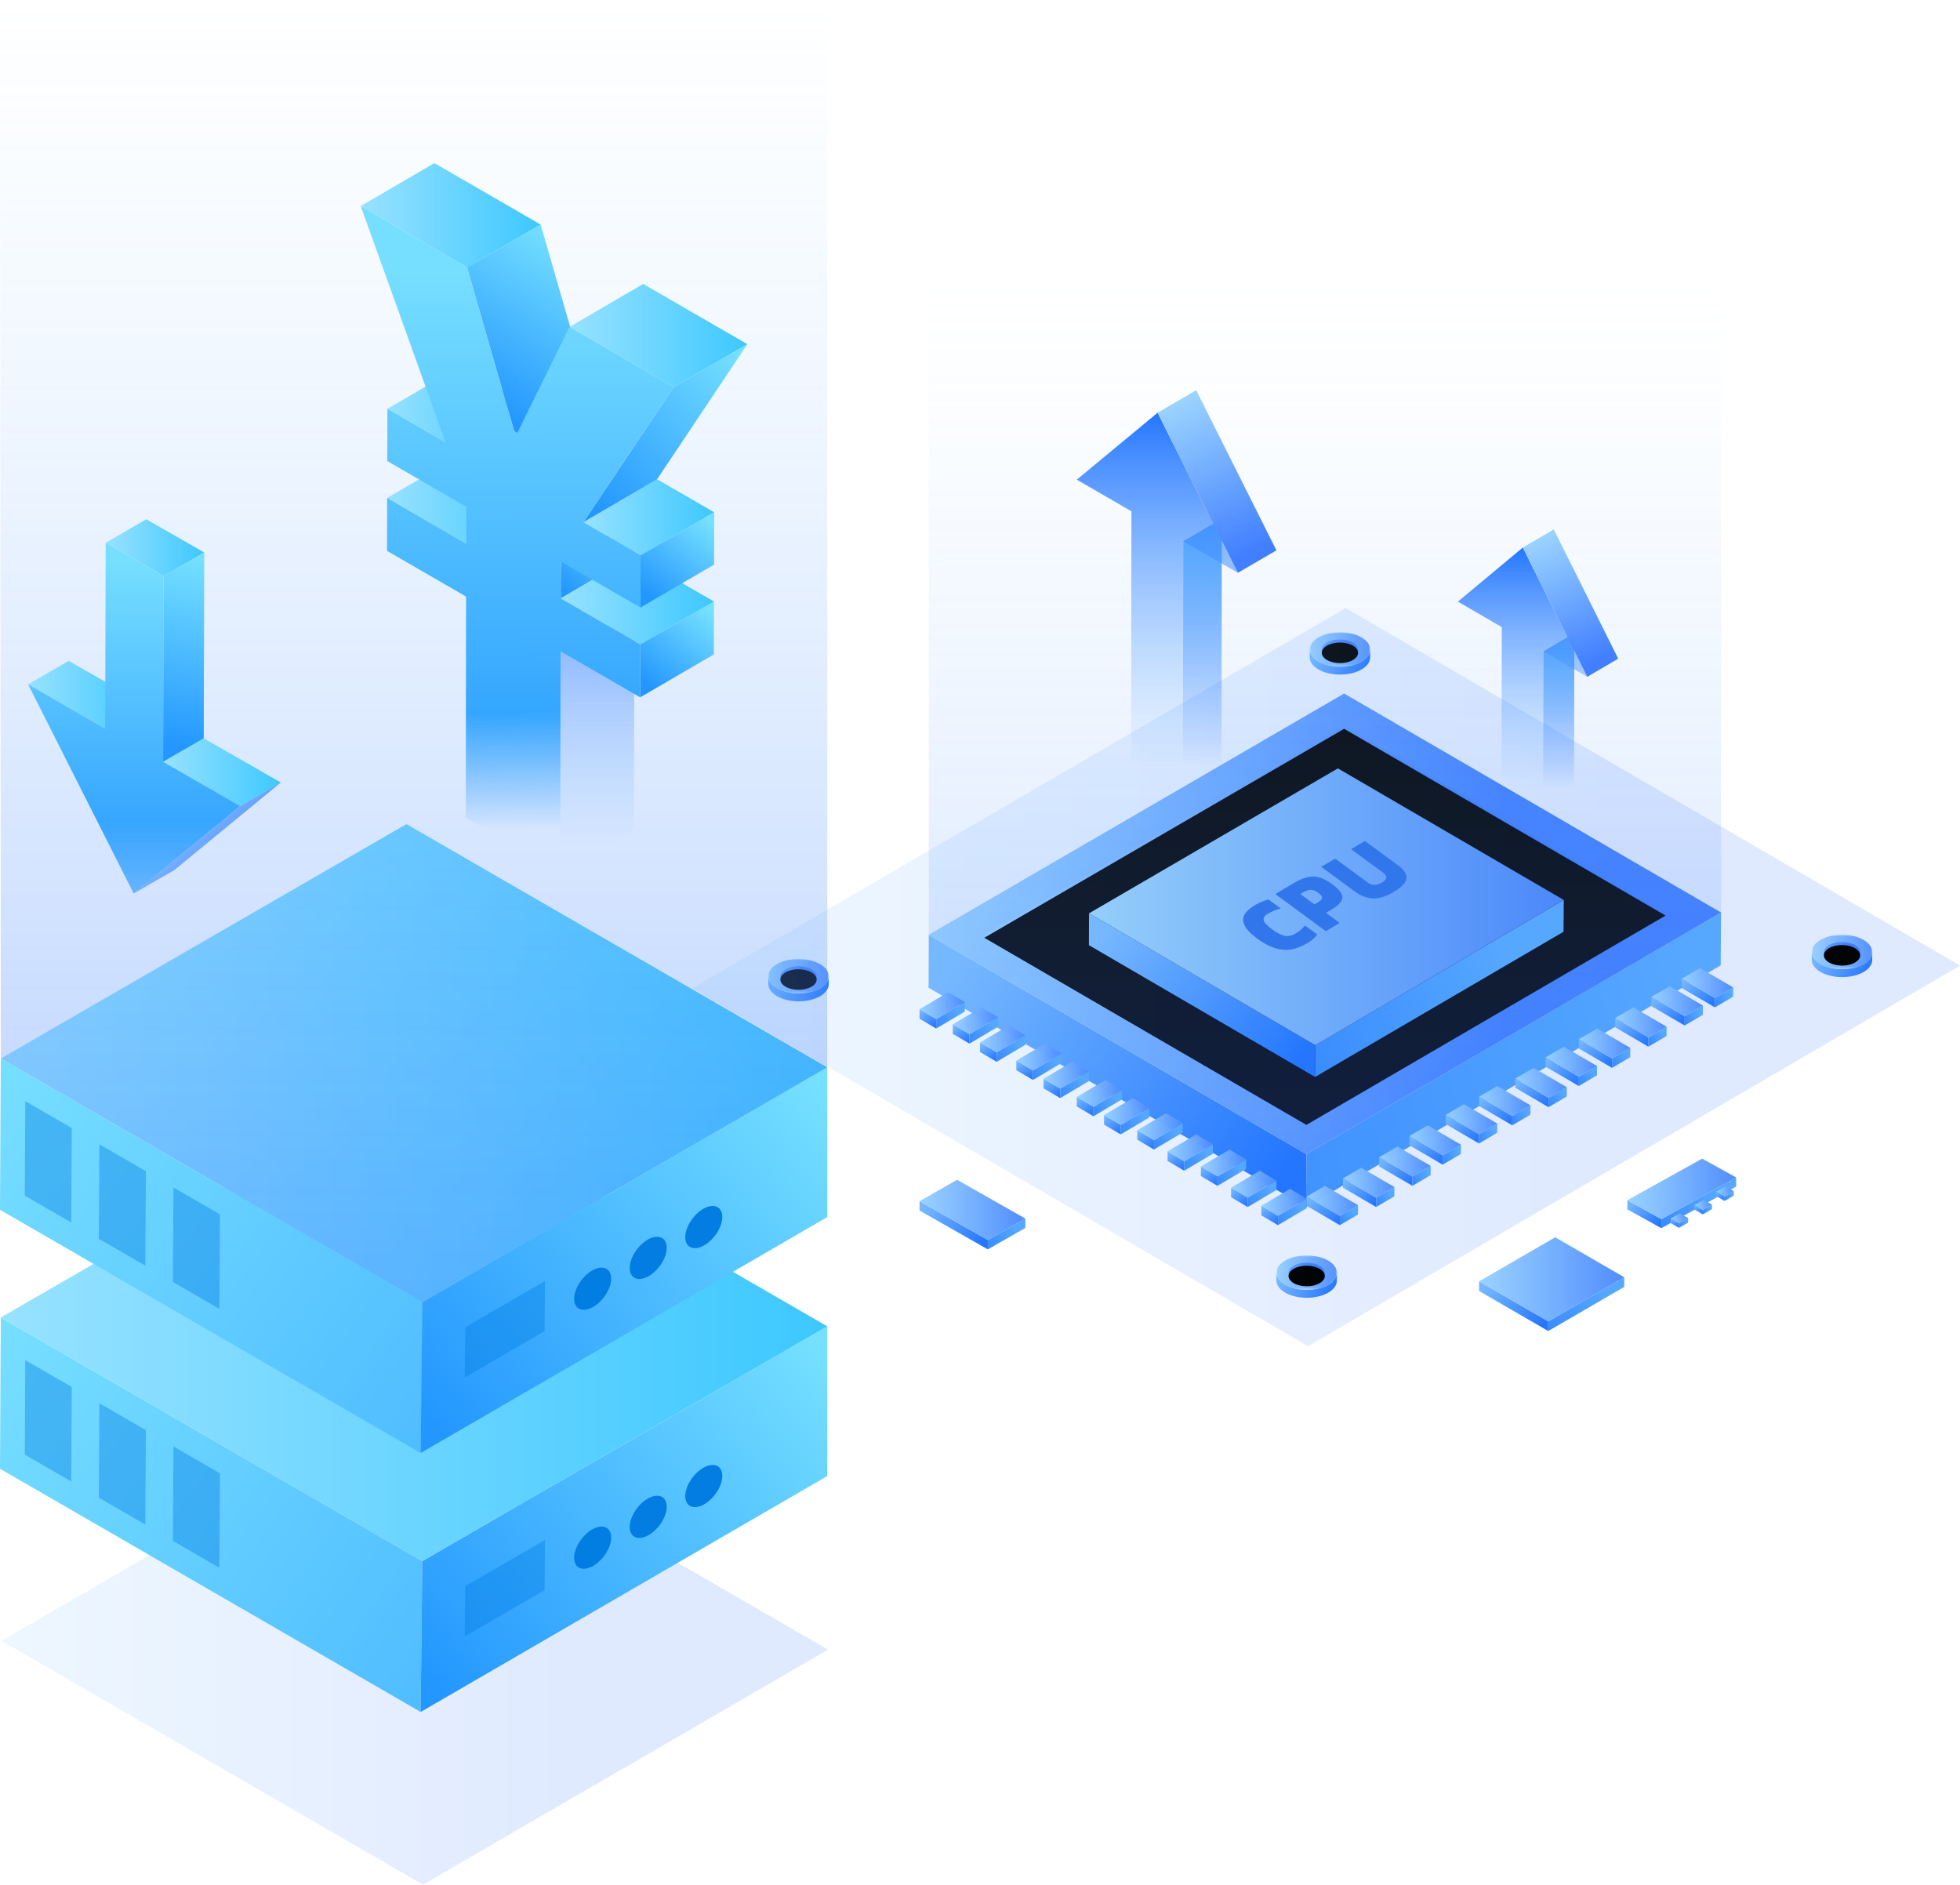 <?xml version="1.0" encoding="UTF-8"?>
<svg width="648px" height="623px" viewBox="0 0 648 623" version="1.1" xmlns="http://www.w3.org/2000/svg" xmlns:xlink="http://www.w3.org/1999/xlink">
    <title>pic_FinOps</title>
    <defs>
        <linearGradient x1="0%" y1="50%" x2="73.007%" y2="50%" id="linearGradient-1">
            <stop stop-color="#98D2FF" offset="0%"></stop>
            <stop stop-color="#3D7CFF" offset="100%"></stop>
        </linearGradient>
        <linearGradient x1="100%" y1="58.685%" x2="0%" y2="41.315%" id="linearGradient-2">
            <stop stop-color="#2476FF" offset="0%"></stop>
            <stop stop-color="#76B8FF" offset="100%"></stop>
        </linearGradient>
        <path d="M0,2.615 L0,2.633 C0.004,4.093 0.988,5.554 2.951,6.669 C4.899,7.775 7.444,8.331 9.99,8.336 L10.062,8.336 C12.607,8.33 15.147,7.774 17.083,6.668 C19.016,5.564 19.983,4.118 19.987,2.671 L20,0.056 C19.996,1.504 19.029,2.949 17.097,4.053 C13.206,6.276 6.878,6.277 2.963,4.054 C0.993,2.935 0.008,1.466 0.013,0 L0,2.615 Z" id="path-3"></path>
        <polygon id="path-5" points="0 0 19.987 0 19.987 11.385 0 11.385"></polygon>
        <linearGradient x1="0%" y1="50%" x2="120.048%" y2="50%" id="linearGradient-7">
            <stop stop-color="#98D2FF" offset="0%"></stop>
            <stop stop-color="#3D7CFF" offset="100%"></stop>
        </linearGradient>
        <linearGradient x1="-117.28%" y1="50%" x2="73.007%" y2="50%" id="linearGradient-8">
            <stop stop-color="#98D2FF" offset="0%"></stop>
            <stop stop-color="#3D7CFF" offset="100%"></stop>
        </linearGradient>
        <path d="M14.229,3.396 C16.58,4.723 16.592,6.876 14.257,8.204 C11.921,9.532 8.122,9.532 5.772,8.204 C3.42,6.876 3.408,4.724 5.744,3.396 C8.079,2.068 11.878,2.068 14.229,3.396" id="path-9"></path>
        <filter x="-8.3%" y="-14.7%" width="116.7%" height="129.4%" filterUnits="objectBoundingBox" id="filter-10">
            <feGaussianBlur stdDeviation="0.5" in="SourceAlpha" result="shadowBlurInner1"></feGaussianBlur>
            <feOffset dx="0" dy="1" in="shadowBlurInner1" result="shadowOffsetInner1"></feOffset>
            <feComposite in="shadowOffsetInner1" in2="SourceAlpha" operator="arithmetic" k2="-1" k3="1" result="shadowInnerInner1"></feComposite>
            <feColorMatrix values="0 0 0 0 0.099   0 0 0 0 0.307   0 0 0 0 0.735  0 0 0 0.83 0" type="matrix" in="shadowInnerInner1"></feColorMatrix>
        </filter>
        <path d="M0,2.615 L0,2.633 C0.004,4.093 0.988,5.554 2.951,6.669 C4.899,7.775 7.444,8.331 9.99,8.336 L10.062,8.336 C12.607,8.33 15.147,7.774 17.083,6.668 C19.016,5.564 19.983,4.118 19.987,2.671 L20,0.056 C19.996,1.504 19.029,2.949 17.097,4.053 C13.206,6.276 6.878,6.277 2.963,4.054 C0.993,2.935 0.008,1.466 0.013,0 L0,2.615 Z" id="path-11"></path>
        <polygon id="path-13" points="0 0 19.987 0 19.987 11.385 0 11.385"></polygon>
        <path d="M14.229,3.396 C16.58,4.723 16.592,6.876 14.257,8.204 C11.921,9.532 8.122,9.532 5.772,8.204 C3.42,6.876 3.408,4.724 5.744,3.396 C8.079,2.068 11.878,2.068 14.229,3.396" id="path-15"></path>
        <filter x="-8.3%" y="-14.7%" width="116.7%" height="129.4%" filterUnits="objectBoundingBox" id="filter-16">
            <feGaussianBlur stdDeviation="0.5" in="SourceAlpha" result="shadowBlurInner1"></feGaussianBlur>
            <feOffset dx="0" dy="1" in="shadowBlurInner1" result="shadowOffsetInner1"></feOffset>
            <feComposite in="shadowOffsetInner1" in2="SourceAlpha" operator="arithmetic" k2="-1" k3="1" result="shadowInnerInner1"></feComposite>
            <feColorMatrix values="0 0 0 0 0.099   0 0 0 0 0.307   0 0 0 0 0.735  0 0 0 0.83 0" type="matrix" in="shadowInnerInner1"></feColorMatrix>
        </filter>
        <path d="M0,2.615 L0,2.633 C0.004,4.093 0.988,5.554 2.951,6.669 C4.899,7.775 7.444,8.331 9.99,8.336 L10.062,8.336 C12.607,8.33 15.147,7.774 17.083,6.668 C19.016,5.564 19.983,4.118 19.987,2.671 L20,0.056 C19.996,1.504 19.029,2.949 17.097,4.053 C13.206,6.276 6.878,6.277 2.963,4.054 C0.993,2.935 0.008,1.466 0.013,0 L0,2.615 Z" id="path-17"></path>
        <polygon id="path-19" points="0 0 19.987 0 19.987 11.385 0 11.385"></polygon>
        <path d="M14.229,3.396 C16.58,4.723 16.592,6.876 14.257,8.204 C11.921,9.532 8.122,9.532 5.772,8.204 C3.42,6.876 3.408,4.724 5.744,3.396 C8.079,2.068 11.878,2.068 14.229,3.396" id="path-21"></path>
        <filter x="-8.3%" y="-14.7%" width="116.7%" height="129.4%" filterUnits="objectBoundingBox" id="filter-22">
            <feGaussianBlur stdDeviation="0.5" in="SourceAlpha" result="shadowBlurInner1"></feGaussianBlur>
            <feOffset dx="0" dy="1" in="shadowBlurInner1" result="shadowOffsetInner1"></feOffset>
            <feComposite in="shadowOffsetInner1" in2="SourceAlpha" operator="arithmetic" k2="-1" k3="1" result="shadowInnerInner1"></feComposite>
            <feColorMatrix values="0 0 0 0 0.099   0 0 0 0 0.307   0 0 0 0 0.735  0 0 0 0.83 0" type="matrix" in="shadowInnerInner1"></feColorMatrix>
        </filter>
        <path d="M0,2.615 L0,2.633 C0.004,4.093 0.988,5.554 2.951,6.669 C4.899,7.775 7.444,8.331 9.99,8.336 L10.062,8.336 C12.607,8.33 15.147,7.774 17.083,6.668 C19.016,5.564 19.983,4.118 19.987,2.671 L20,0.056 C19.996,1.504 19.029,2.949 17.097,4.053 C13.206,6.276 6.878,6.277 2.963,4.054 C0.993,2.935 0.008,1.466 0.013,0 L0,2.615 Z" id="path-23"></path>
        <polygon id="path-25" points="0 0 19.987 0 19.987 11.385 0 11.385"></polygon>
        <path d="M14.229,3.396 C16.58,4.723 16.592,6.876 14.257,8.204 C11.921,9.532 8.122,9.532 5.772,8.204 C3.42,6.876 3.408,4.724 5.744,3.396 C8.079,2.068 11.878,2.068 14.229,3.396" id="path-27"></path>
        <filter x="-8.3%" y="-14.7%" width="116.7%" height="129.4%" filterUnits="objectBoundingBox" id="filter-28">
            <feGaussianBlur stdDeviation="0.5" in="SourceAlpha" result="shadowBlurInner1"></feGaussianBlur>
            <feOffset dx="0" dy="1" in="shadowBlurInner1" result="shadowOffsetInner1"></feOffset>
            <feComposite in="shadowOffsetInner1" in2="SourceAlpha" operator="arithmetic" k2="-1" k3="1" result="shadowInnerInner1"></feComposite>
            <feColorMatrix values="0 0 0 0 0.099   0 0 0 0 0.307   0 0 0 0 0.735  0 0 0 0.83 0" type="matrix" in="shadowInnerInner1"></feColorMatrix>
        </filter>
        <linearGradient x1="100%" y1="75.958%" x2="0%" y2="24.042%" id="linearGradient-29">
            <stop stop-color="#2476FF" offset="0%"></stop>
            <stop stop-color="#76B8FF" offset="100%"></stop>
        </linearGradient>
        <linearGradient x1="-155.363%" y1="75.175%" x2="100%" y2="24.825%" id="linearGradient-30">
            <stop stop-color="#2476FF" offset="0%"></stop>
            <stop stop-color="#56A8FF" offset="100%"></stop>
        </linearGradient>
        <linearGradient x1="0%" y1="50%" x2="73.007%" y2="50%" id="linearGradient-31">
            <stop stop-color="#98D2FF" offset="0%"></stop>
            <stop stop-color="#3D7CFF" offset="100%"></stop>
        </linearGradient>
        <linearGradient x1="0%" y1="50%" x2="73.007%" y2="50%" id="linearGradient-32">
            <stop stop-color="#98D2FF" offset="0%"></stop>
            <stop stop-color="#3D7CFF" offset="100%"></stop>
        </linearGradient>
        <polygon id="path-33" points="137.386 147.918 243.661 209.655 124.908 278.852 18.424 216.997"></polygon>
        <filter x="-6.9%" y="-11.8%" width="113.8%" height="123.7%" filterUnits="objectBoundingBox" id="filter-34">
            <feGaussianBlur stdDeviation="15" in="SourceAlpha" result="shadowBlurInner1"></feGaussianBlur>
            <feOffset dx="0" dy="1" in="shadowBlurInner1" result="shadowOffsetInner1"></feOffset>
            <feComposite in="shadowOffsetInner1" in2="SourceAlpha" operator="arithmetic" k2="-1" k3="1" result="shadowInnerInner1"></feComposite>
            <feColorMatrix values="0 0 0 0 0.099   0 0 0 0 0.307   0 0 0 0 0.735  0 0 0 0.83 0" type="matrix" in="shadowInnerInner1"></feColorMatrix>
        </filter>
        <linearGradient x1="50%" y1="0%" x2="50%" y2="100%" id="linearGradient-35">
            <stop stop-color="#98D2FF" stop-opacity="0" offset="0%"></stop>
            <stop stop-color="#3D7CFF" stop-opacity="0.24" offset="100%"></stop>
        </linearGradient>
        <linearGradient x1="100%" y1="76.101%" x2="0%" y2="23.899%" id="linearGradient-36">
            <stop stop-color="#2476FF" offset="0%"></stop>
            <stop stop-color="#76B8FF" offset="100%"></stop>
        </linearGradient>
        <linearGradient x1="-82.732%" y1="75.314%" x2="80.178%" y2="36.092%" id="linearGradient-37">
            <stop stop-color="#2476FF" offset="0%"></stop>
            <stop stop-color="#56A8FF" offset="100%"></stop>
        </linearGradient>
        <linearGradient x1="0%" y1="50%" x2="120.048%" y2="50%" id="linearGradient-38">
            <stop stop-color="#98D2FF" offset="0%"></stop>
            <stop stop-color="#3D7CFF" offset="100%"></stop>
        </linearGradient>
        <linearGradient x1="100%" y1="75.793%" x2="0%" y2="24.207%" id="linearGradient-39">
            <stop stop-color="#2476FF" offset="0%"></stop>
            <stop stop-color="#76B8FF" offset="100%"></stop>
        </linearGradient>
        <linearGradient x1="-82.732%" y1="75.015%" x2="80.178%" y2="36.256%" id="linearGradient-40">
            <stop stop-color="#2476FF" offset="0%"></stop>
            <stop stop-color="#56A8FF" offset="100%"></stop>
        </linearGradient>
        <linearGradient x1="0%" y1="50%" x2="120.048%" y2="50%" id="linearGradient-41">
            <stop stop-color="#98D2FF" offset="0%"></stop>
            <stop stop-color="#3D7CFF" offset="100%"></stop>
        </linearGradient>
        <linearGradient x1="100%" y1="74.871%" x2="0%" y2="25.129%" id="linearGradient-42">
            <stop stop-color="#2476FF" offset="0%"></stop>
            <stop stop-color="#76B8FF" offset="100%"></stop>
        </linearGradient>
        <linearGradient x1="-82.732%" y1="83.501%" x2="80.178%" y2="31.594%" id="linearGradient-43">
            <stop stop-color="#2476FF" offset="0%"></stop>
            <stop stop-color="#56A8FF" offset="100%"></stop>
        </linearGradient>
        <linearGradient x1="0%" y1="50%" x2="120.048%" y2="50%" id="linearGradient-44">
            <stop stop-color="#98D2FF" offset="0%"></stop>
            <stop stop-color="#3D7CFF" offset="100%"></stop>
        </linearGradient>
        <linearGradient x1="100%" y1="83.687%" x2="0%" y2="16.313%" id="linearGradient-45">
            <stop stop-color="#2476FF" offset="0%"></stop>
            <stop stop-color="#76B8FF" offset="100%"></stop>
        </linearGradient>
        <linearGradient x1="-82.732%" y1="72.953%" x2="80.178%" y2="37.389%" id="linearGradient-46">
            <stop stop-color="#2476FF" offset="0%"></stop>
            <stop stop-color="#56A8FF" offset="100%"></stop>
        </linearGradient>
        <linearGradient x1="0%" y1="50%" x2="120.048%" y2="50%" id="linearGradient-47">
            <stop stop-color="#98D2FF" offset="0%"></stop>
            <stop stop-color="#3D7CFF" offset="100%"></stop>
        </linearGradient>
        <linearGradient x1="90.439%" y1="100%" x2="9.561%" y2="0%" id="linearGradient-48">
            <stop stop-color="#2476FF" offset="0%"></stop>
            <stop stop-color="#76B8FF" offset="100%"></stop>
        </linearGradient>
        <linearGradient x1="-66.966%" y1="100%" x2="76.593%" y2="22.528%" id="linearGradient-49">
            <stop stop-color="#2476FF" offset="0%"></stop>
            <stop stop-color="#56A8FF" offset="100%"></stop>
        </linearGradient>
        <linearGradient x1="0%" y1="50%" x2="120.048%" y2="50%" id="linearGradient-50">
            <stop stop-color="#98D2FF" offset="0%"></stop>
            <stop stop-color="#3D7CFF" offset="100%"></stop>
        </linearGradient>
        <linearGradient x1="100%" y1="87.254%" x2="0%" y2="12.746%" id="linearGradient-51">
            <stop stop-color="#2476FF" offset="0%"></stop>
            <stop stop-color="#76B8FF" offset="100%"></stop>
        </linearGradient>
        <linearGradient x1="-60.973%" y1="100%" x2="75.231%" y2="22.528%" id="linearGradient-52">
            <stop stop-color="#2476FF" offset="0%"></stop>
            <stop stop-color="#56A8FF" offset="100%"></stop>
        </linearGradient>
        <linearGradient x1="0%" y1="50%" x2="120.048%" y2="50%" id="linearGradient-53">
            <stop stop-color="#98D2FF" offset="0%"></stop>
            <stop stop-color="#3D7CFF" offset="100%"></stop>
        </linearGradient>
        <linearGradient x1="87.458%" y1="100%" x2="12.542%" y2="0%" id="linearGradient-54">
            <stop stop-color="#2476FF" offset="0%"></stop>
            <stop stop-color="#76B8FF" offset="100%"></stop>
        </linearGradient>
        <linearGradient x1="-82.732%" y1="92.474%" x2="80.178%" y2="26.664%" id="linearGradient-55">
            <stop stop-color="#2476FF" offset="0%"></stop>
            <stop stop-color="#56A8FF" offset="100%"></stop>
        </linearGradient>
        <linearGradient x1="0%" y1="50%" x2="120.048%" y2="50%" id="linearGradient-56">
            <stop stop-color="#98D2FF" offset="0%"></stop>
            <stop stop-color="#3D7CFF" offset="100%"></stop>
        </linearGradient>
        <linearGradient x1="50%" y1="91.866%" x2="50%" y2="10.286%" id="linearGradient-57">
            <stop stop-color="#2476FF" stop-opacity="0" offset="0%"></stop>
            <stop stop-color="#56A8FF" offset="100%"></stop>
        </linearGradient>
        <linearGradient x1="50%" y1="0%" x2="50%" y2="94.889%" id="linearGradient-58">
            <stop stop-color="#2476FF" offset="0%"></stop>
            <stop stop-color="#76B8FF" stop-opacity="0" offset="100%"></stop>
        </linearGradient>
        <linearGradient x1="37.257%" y1="0%" x2="64.874%" y2="92.199%" id="linearGradient-59">
            <stop stop-color="#98D2FF" offset="0%"></stop>
            <stop stop-color="#3D7CFF" offset="100%"></stop>
        </linearGradient>
        <linearGradient x1="50%" y1="91.866%" x2="50%" y2="10.286%" id="linearGradient-60">
            <stop stop-color="#2476FF" stop-opacity="0" offset="0%"></stop>
            <stop stop-color="#56A8FF" offset="100%"></stop>
        </linearGradient>
        <linearGradient x1="50%" y1="0%" x2="50%" y2="94.889%" id="linearGradient-61">
            <stop stop-color="#2476FF" offset="0%"></stop>
            <stop stop-color="#76B8FF" stop-opacity="0" offset="100%"></stop>
        </linearGradient>
        <linearGradient x1="37.395%" y1="0%" x2="64.714%" y2="92.199%" id="linearGradient-62">
            <stop stop-color="#98D2FF" offset="0%"></stop>
            <stop stop-color="#3D7CFF" offset="100%"></stop>
        </linearGradient>
        <linearGradient x1="0%" y1="50%" x2="73.007%" y2="50%" id="linearGradient-63">
            <stop stop-color="#98D2FF" offset="0%"></stop>
            <stop stop-color="#3D7CFF" offset="100%"></stop>
        </linearGradient>
        <linearGradient x1="238.947%" y1="166.216%" x2="0%" y2="6.383%" id="linearGradient-64">
            <stop stop-color="#2497FF" offset="0%"></stop>
            <stop stop-color="#76DEFF" offset="100%"></stop>
        </linearGradient>
        <linearGradient x1="0%" y1="88.706%" x2="100%" y2="5.025%" id="linearGradient-65">
            <stop stop-color="#2497FF" offset="0%"></stop>
            <stop stop-color="#76E1FF" offset="100%"></stop>
        </linearGradient>
        <linearGradient x1="0%" y1="50%" x2="100%" y2="50%" id="linearGradient-66">
            <stop stop-color="#98E2FF" offset="0%"></stop>
            <stop stop-color="#3DC8FF" offset="100%"></stop>
        </linearGradient>
        <linearGradient x1="50%" y1="0%" x2="50%" y2="100%" id="linearGradient-67">
            <stop stop-color="#98D2FF" stop-opacity="0" offset="0%"></stop>
            <stop stop-color="#3D7CFF" stop-opacity="0.396" offset="100%"></stop>
        </linearGradient>
        <linearGradient x1="0%" y1="50%" x2="100%" y2="50%" id="linearGradient-68">
            <stop stop-color="#98E2FF" offset="0%"></stop>
            <stop stop-color="#3DC8FF" offset="100%"></stop>
        </linearGradient>
        <linearGradient x1="50%" y1="17.827%" x2="50%" y2="90.784%" id="linearGradient-69">
            <stop stop-color="#2476FF" stop-opacity="0.405" offset="0%"></stop>
            <stop stop-color="#56A8FF" stop-opacity="0" offset="100%"></stop>
        </linearGradient>
        <linearGradient x1="0%" y1="50%" x2="100%" y2="50%" id="linearGradient-70">
            <stop stop-color="#98E2FF" offset="0%"></stop>
            <stop stop-color="#3DC8FF" offset="100%"></stop>
        </linearGradient>
        <linearGradient x1="7.255%" y1="93.031%" x2="92.745%" y2="0%" id="linearGradient-71">
            <stop stop-color="#2497FF" offset="0%"></stop>
            <stop stop-color="#76E1FF" offset="100%"></stop>
        </linearGradient>
        <linearGradient x1="0%" y1="50%" x2="100%" y2="50%" id="linearGradient-72">
            <stop stop-color="#98E2FF" offset="0%"></stop>
            <stop stop-color="#3DC8FF" offset="100%"></stop>
        </linearGradient>
        <linearGradient x1="20.299%" y1="93.031%" x2="79.701%" y2="0%" id="linearGradient-73">
            <stop stop-color="#2497FF" offset="0%"></stop>
            <stop stop-color="#76E1FF" offset="100%"></stop>
        </linearGradient>
        <linearGradient x1="0%" y1="50%" x2="100%" y2="50%" id="linearGradient-74">
            <stop stop-color="#98E2FF" offset="0%"></stop>
            <stop stop-color="#3DC8FF" offset="100%"></stop>
        </linearGradient>
        <linearGradient x1="33.154%" y1="93.031%" x2="66.846%" y2="0%" id="linearGradient-75">
            <stop stop-color="#2497FF" offset="0%"></stop>
            <stop stop-color="#76E1FF" offset="100%"></stop>
        </linearGradient>
        <linearGradient x1="0%" y1="50%" x2="100%" y2="50%" id="linearGradient-76">
            <stop stop-color="#98E2FF" offset="0%"></stop>
            <stop stop-color="#3DC8FF" offset="100%"></stop>
        </linearGradient>
        <linearGradient x1="19.919%" y1="93.031%" x2="80.081%" y2="0%" id="linearGradient-77">
            <stop stop-color="#2497FF" offset="0%"></stop>
            <stop stop-color="#76E1FF" offset="100%"></stop>
        </linearGradient>
        <linearGradient x1="0%" y1="50%" x2="100%" y2="50%" id="linearGradient-78">
            <stop stop-color="#98E2FF" offset="0%"></stop>
            <stop stop-color="#3DC8FF" offset="100%"></stop>
        </linearGradient>
        <linearGradient x1="7.572%" y1="93.031%" x2="92.428%" y2="0%" id="linearGradient-79">
            <stop stop-color="#2497FF" offset="0%"></stop>
            <stop stop-color="#76E1FF" offset="100%"></stop>
        </linearGradient>
        <linearGradient x1="47.771%" y1="93.614%" x2="47.485%" y2="9.91%" id="linearGradient-80">
            <stop stop-color="#2497FF" stop-opacity="0" offset="0%"></stop>
            <stop stop-color="#35A6FF" offset="20.881%"></stop>
            <stop stop-color="#76DEFF" offset="100%"></stop>
        </linearGradient>
        <linearGradient x1="0%" y1="50%" x2="100%" y2="50%" id="linearGradient-81">
            <stop stop-color="#98E2FF" offset="0%"></stop>
            <stop stop-color="#3DC8FF" offset="100%"></stop>
        </linearGradient>
        <linearGradient x1="0%" y1="50%" x2="100%" y2="50%" id="linearGradient-82">
            <stop stop-color="#98E2FF" offset="0%"></stop>
            <stop stop-color="#3DC8FF" offset="100%"></stop>
        </linearGradient>
        <linearGradient x1="19.896%" y1="21.553%" x2="85.139%" y2="74.009%" id="linearGradient-83">
            <stop stop-color="#98D2FF" offset="0%"></stop>
            <stop stop-color="#3D7CFF" offset="100%"></stop>
        </linearGradient>
        <linearGradient x1="50%" y1="100%" x2="50%" y2="5.426%" id="linearGradient-84">
            <stop stop-color="#2497FF" stop-opacity="0.614" offset="0%"></stop>
            <stop stop-color="#36A6FF" offset="22.112%"></stop>
            <stop stop-color="#76DEFF" offset="100%"></stop>
        </linearGradient>
        <linearGradient x1="0%" y1="50%" x2="100%" y2="50%" id="linearGradient-85">
            <stop stop-color="#98E2FF" offset="0%"></stop>
            <stop stop-color="#3DC8FF" offset="100%"></stop>
        </linearGradient>
        <linearGradient x1="48.069%" y1="93.031%" x2="51.931%" y2="0%" id="linearGradient-86">
            <stop stop-color="#2497FF" offset="0%"></stop>
            <stop stop-color="#76E1FF" offset="100%"></stop>
        </linearGradient>
    </defs>
    <g id="页面-1" stroke="none" stroke-width="1" fill="none" fill-rule="evenodd">
        <g id="01" transform="translate(-1057, -2219)">
            <g id="FinOpsFinOps" transform="translate(240, 2219)">
                <g id="pic_FinOps" transform="translate(817, 0)">
                    <g id="编组-26" transform="translate(229, 92)">
                        <polygon id="Fill-3备份-6" fill="url(#linearGradient-1)" opacity="0.163" points="215.909 109 419 227.189 203.472 353 0 234.597"></polygon>
                        <g id="编组备份-4" transform="translate(193, 323)">
                            <g id="编组" transform="translate(0, 5.664)">
                                <mask id="mask-4" fill="white">
                                    <use xlink:href="#path-3"></use>
                                </mask>
                                <use id="Clip-22" fill="url(#linearGradient-2)" xlink:href="#path-3"></use>
                            </g>
                            <g id="编组" transform="translate(0.013, 0)">
                                <mask id="mask-6" fill="white">
                                    <use xlink:href="#path-5"></use>
                                </mask>
                                <g id="Clip-38"></g>
                                <path d="M17.038,1.668 C20.953,3.89 20.973,7.494 17.084,9.717 C13.193,11.941 6.866,11.941 2.951,9.718 C-0.966,7.494 -0.986,3.89 2.905,1.667 C6.794,-0.556 13.121,-0.556 17.038,1.668" id="Fill-37" fill="url(#linearGradient-7)" opacity="0.978" mask="url(#mask-6)"></path>
                            </g>
                            <g id="Fill-37备份" opacity="0.978">
                                <use fill="url(#linearGradient-8)" fill-rule="evenodd" xlink:href="#path-9"></use>
                                <use fill="black" fill-opacity="1" filter="url(#filter-10)" xlink:href="#path-9"></use>
                            </g>
                        </g>
                        <g id="编组备份-5" transform="translate(370, 217)">
                            <g id="编组" transform="translate(0, 5.664)">
                                <mask id="mask-12" fill="white">
                                    <use xlink:href="#path-11"></use>
                                </mask>
                                <use id="Clip-22" fill="url(#linearGradient-2)" xlink:href="#path-11"></use>
                            </g>
                            <g id="编组" transform="translate(0.013, 0)">
                                <mask id="mask-14" fill="white">
                                    <use xlink:href="#path-13"></use>
                                </mask>
                                <g id="Clip-38"></g>
                                <path d="M17.038,1.668 C20.953,3.89 20.973,7.494 17.084,9.717 C13.193,11.941 6.866,11.941 2.951,9.718 C-0.966,7.494 -0.986,3.89 2.905,1.667 C6.794,-0.556 13.121,-0.556 17.038,1.668" id="Fill-37" fill="url(#linearGradient-7)" opacity="0.978" mask="url(#mask-14)"></path>
                            </g>
                            <g id="Fill-37备份" opacity="0.978">
                                <use fill="url(#linearGradient-8)" fill-rule="evenodd" xlink:href="#path-15"></use>
                                <use fill="black" fill-opacity="1" filter="url(#filter-16)" xlink:href="#path-15"></use>
                            </g>
                        </g>
                        <g id="编组备份-30" transform="translate(25, 225)">
                            <g id="编组" transform="translate(0, 5.664)">
                                <mask id="mask-18" fill="white">
                                    <use xlink:href="#path-17"></use>
                                </mask>
                                <use id="Clip-22" fill="url(#linearGradient-2)" xlink:href="#path-17"></use>
                            </g>
                            <g id="编组" transform="translate(0.013, 0)">
                                <mask id="mask-20" fill="white">
                                    <use xlink:href="#path-19"></use>
                                </mask>
                                <g id="Clip-38"></g>
                                <path d="M17.038,1.668 C20.953,3.89 20.973,7.494 17.084,9.717 C13.193,11.941 6.866,11.941 2.951,9.718 C-0.966,7.494 -0.986,3.89 2.905,1.667 C6.794,-0.556 13.121,-0.556 17.038,1.668" id="Fill-37" fill="url(#linearGradient-7)" opacity="0.978" mask="url(#mask-20)"></path>
                            </g>
                            <g id="Fill-37备份" opacity="0.978">
                                <use fill="url(#linearGradient-8)" fill-rule="evenodd" xlink:href="#path-21"></use>
                                <use fill="black" fill-opacity="1" filter="url(#filter-22)" xlink:href="#path-21"></use>
                            </g>
                        </g>
                        <g id="编组备份-31" transform="translate(204, 117)">
                            <g id="编组" transform="translate(0, 5.664)">
                                <mask id="mask-24" fill="white">
                                    <use xlink:href="#path-23"></use>
                                </mask>
                                <use id="Clip-22" fill="url(#linearGradient-2)" xlink:href="#path-23"></use>
                            </g>
                            <g id="编组" transform="translate(0.013, 0)">
                                <mask id="mask-26" fill="white">
                                    <use xlink:href="#path-25"></use>
                                </mask>
                                <g id="Clip-38"></g>
                                <path d="M17.038,1.668 C20.953,3.89 20.973,7.494 17.084,9.717 C13.193,11.941 6.866,11.941 2.951,9.718 C-0.966,7.494 -0.986,3.89 2.905,1.667 C6.794,-0.556 13.121,-0.556 17.038,1.668" id="Fill-37" fill="url(#linearGradient-7)" opacity="0.978" mask="url(#mask-26)"></path>
                            </g>
                            <g id="Fill-37备份" opacity="0.978">
                                <use fill="url(#linearGradient-8)" fill-rule="evenodd" xlink:href="#path-27"></use>
                                <use fill="black" fill-opacity="1" filter="url(#filter-28)" xlink:href="#path-27"></use>
                            </g>
                        </g>
                        <g id="编组" transform="translate(78, 0)">
                            <polygon id="Fill-1" fill="url(#linearGradient-29)" points="124.795 307 124.916 289.521 0.06 216.996 0 234.508"></polygon>
                            <polygon id="Fill-2" fill="url(#linearGradient-30)" points="124.916 289.521 124.795 307 261.879 227.121 262 209.643"></polygon>
                            <polygon id="Fill-3" fill="url(#linearGradient-31)" opacity="0.978" points="0.06 216.996 124.916 289.521 262 209.643 137.387 137.253"></polygon>
                            <g id="Fill-3备份-2" opacity="0.978">
                                <use fill="url(#linearGradient-32)" fill-rule="evenodd" xlink:href="#path-33"></use>
                                <use fill="black" fill-opacity="1" filter="url(#filter-34)" xlink:href="#path-33"></use>
                            </g>
                            <polygon id="Fill-3" fill="url(#linearGradient-35)" opacity="0.978" points="0.06 216.996 124.916 289.521 262 209.643 262 0 0 3.09379661e-13"></polygon>
                        </g>
                        <g id="编组" transform="translate(131, 162)">
                            <polygon id="Fill-1" fill="url(#linearGradient-36)" points="74.782 102 74.854 91.497 0.036 47.917 -4.05784414e-18 58.44"></polygon>
                            <polygon id="Fill-2" fill="url(#linearGradient-37)" points="74.854 91.497 74.782 102 156.928 54.001 157 43.499"></polygon>
                            <polygon id="Fill-3" fill="url(#linearGradient-38)" opacity="0.978" points="0.036 47.917 74.854 91.497 157 43.499 82.327 0"></polygon>
                        </g>
                        <g id="编组" transform="translate(260, 317)">
                            <polygon id="Fill-1" fill="url(#linearGradient-39)" points="22.863 31 22.885 27.808 0.011 14.563 -1.24061477e-18 17.761"></polygon>
                            <polygon id="Fill-2" fill="url(#linearGradient-40)" points="22.885 27.808 22.863 31 47.978 16.412 48 13.22"></polygon>
                            <polygon id="Fill-3" fill="url(#linearGradient-41)" opacity="0.978" points="0.011 14.563 22.885 27.808 48 13.22 25.17 0"></polygon>
                        </g>
                        <g id="编组" transform="translate(75, 298)">
                            <polygon id="Fill-1" fill="url(#linearGradient-42)" points="22.578 23 22.599 19.905 0.011 7.061 -1.22512044e-18 10.162"></polygon>
                            <polygon id="Fill-2" fill="url(#linearGradient-43)" points="22.599 19.905 22.578 23 34.978 15.927 35 12.832"></polygon>
                            <polygon id="Fill-3" fill="url(#linearGradient-44)" opacity="0.978" points="0.011 7.061 22.599 19.905 35 12.832 12.433 0"></polygon>
                        </g>
                        <g id="编组-38" transform="translate(309, 291)">
                            <g id="编组">
                                <polygon id="Fill-1" fill="url(#linearGradient-45)" points="11.254 23 11.276 19.99 0.016 13.745 0 16.758"></polygon>
                                <polygon id="Fill-2" fill="url(#linearGradient-46)" points="11.276 19.99 11.254 23 35.978 9.244 36 6.233"></polygon>
                                <polygon id="Fill-3" fill="url(#linearGradient-47)" opacity="0.978" points="0.016 13.745 11.276 19.99 36 6.233 24.762 0"></polygon>
                            </g>
                            <g id="编组" transform="translate(14.334, 18.087)">
                                <polygon id="Fill-1" fill="url(#linearGradient-48)" points="2.751 4.792 2.761 3.285 0.01 1.722 3.06574967e-16 3.229"></polygon>
                                <polygon id="Fill-2" fill="url(#linearGradient-49)" points="2.761 3.285 2.751 4.792 5.771 3.07 5.782 1.563"></polygon>
                                <polygon id="Fill-3" fill="url(#linearGradient-50)" opacity="0.978" points="0.01 1.722 2.761 3.285 5.782 1.563 3.031 0"></polygon>
                            </g>
                            <g id="编组" transform="translate(22.21, 13.638)">
                                <polygon id="Fill-1" fill="url(#linearGradient-48)" points="2.751 4.792 2.761 3.285 0.01 1.722 3.06574967e-16 3.229"></polygon>
                                <polygon id="Fill-2" fill="url(#linearGradient-49)" points="2.761 3.285 2.751 4.792 5.771 3.07 5.782 1.563"></polygon>
                                <polygon id="Fill-3" fill="url(#linearGradient-50)" opacity="0.978" points="0.01 1.722 2.761 3.285 5.782 1.563 3.031 0"></polygon>
                            </g>
                            <g id="编组" transform="translate(29.429, 9.189)">
                                <polygon id="Fill-1" fill="url(#linearGradient-48)" points="2.751 4.792 2.761 3.285 0.01 1.722 3.06574967e-16 3.229"></polygon>
                                <polygon id="Fill-2" fill="url(#linearGradient-49)" points="2.761 3.285 2.751 4.792 5.771 3.07 5.782 1.563"></polygon>
                                <polygon id="Fill-3" fill="url(#linearGradient-50)" opacity="0.978" points="0.01 1.722 2.761 3.285 5.782 1.563 3.031 0"></polygon>
                            </g>
                        </g>
                        <g id="编组" transform="translate(203, 300)">
                            <polygon id="Fill-1" fill="url(#linearGradient-51)" points="10.96 13 10.982 9.917 0.019 3.521 2.38125395e-18 6.605"></polygon>
                            <polygon id="Fill-2" fill="url(#linearGradient-52)" points="10.982 9.917 10.96 13 16.979 9.478 17 6.395"></polygon>
                            <polygon id="Fill-3" fill="url(#linearGradient-53)" opacity="0.978" points="0.019 3.521 10.982 9.917 17 6.395 6.04 0"></polygon>
                        </g>
                        <g id="编组" transform="translate(188, 301)">
                            <polygon id="Fill-1" fill="url(#linearGradient-54)" points="5.51 12 5.531 8.863 0.02 5.609 1.22818695e-15 8.747"></polygon>
                            <polygon id="Fill-2" fill="url(#linearGradient-55)" points="5.531 8.863 5.51 12 14.979 6.39 15 3.253"></polygon>
                            <polygon id="Fill-3" fill="url(#linearGradient-56)" opacity="0.978" points="0.02 5.609 5.531 8.863 15 3.253 9.49 -4.92013512e-16"></polygon>
                        </g>
                        <g id="编组" transform="translate(178, 295)">
                            <polygon id="Fill-1" fill="url(#linearGradient-54)" points="5.51 12 5.531 8.863 0.02 5.609 1.22818695e-15 8.747"></polygon>
                            <polygon id="Fill-2" fill="url(#linearGradient-55)" points="5.531 8.863 5.51 12 14.979 6.39 15 3.253"></polygon>
                            <polygon id="Fill-3" fill="url(#linearGradient-56)" opacity="0.978" points="0.02 5.609 5.531 8.863 15 3.253 9.49 -4.92013512e-16"></polygon>
                        </g>
                        <g id="编组" transform="translate(168, 288)">
                            <polygon id="Fill-1" fill="url(#linearGradient-54)" points="5.51 12 5.531 8.863 0.02 5.609 1.22818695e-15 8.747"></polygon>
                            <polygon id="Fill-2" fill="url(#linearGradient-55)" points="5.531 8.863 5.51 12 14.979 6.39 15 3.253"></polygon>
                            <polygon id="Fill-3" fill="url(#linearGradient-56)" opacity="0.978" points="0.02 5.609 5.531 8.863 15 3.253 9.49 -4.92013512e-16"></polygon>
                        </g>
                        <g id="编组" transform="translate(157, 283)">
                            <polygon id="Fill-1" fill="url(#linearGradient-54)" points="5.51 12 5.531 8.863 0.02 5.609 1.22818695e-15 8.747"></polygon>
                            <polygon id="Fill-2" fill="url(#linearGradient-55)" points="5.531 8.863 5.51 12 14.979 6.39 15 3.253"></polygon>
                            <polygon id="Fill-3" fill="url(#linearGradient-56)" opacity="0.978" points="0.02 5.609 5.531 8.863 15 3.253 9.49 -4.92013512e-16"></polygon>
                        </g>
                        <g id="编组" transform="translate(147, 276)">
                            <polygon id="Fill-1" fill="url(#linearGradient-54)" points="5.51 12 5.531 8.863 0.02 5.609 1.22818695e-15 8.747"></polygon>
                            <polygon id="Fill-2" fill="url(#linearGradient-55)" points="5.531 8.863 5.51 12 14.979 6.39 15 3.253"></polygon>
                            <polygon id="Fill-3" fill="url(#linearGradient-56)" opacity="0.978" points="0.02 5.609 5.531 8.863 15 3.253 9.49 -4.92013512e-16"></polygon>
                        </g>
                        <g id="编组" transform="translate(136, 271)">
                            <polygon id="Fill-1" fill="url(#linearGradient-54)" points="5.51 12 5.531 8.863 0.02 5.609 1.22818695e-15 8.747"></polygon>
                            <polygon id="Fill-2" fill="url(#linearGradient-55)" points="5.531 8.863 5.51 12 14.979 6.39 15 3.253"></polygon>
                            <polygon id="Fill-3" fill="url(#linearGradient-56)" opacity="0.978" points="0.02 5.609 5.531 8.863 15 3.253 9.49 -4.92013512e-16"></polygon>
                        </g>
                        <g id="编组" transform="translate(127, 265)">
                            <polygon id="Fill-1" fill="url(#linearGradient-54)" points="5.51 12 5.531 8.863 0.02 5.609 1.22818695e-15 8.747"></polygon>
                            <polygon id="Fill-2" fill="url(#linearGradient-55)" points="5.531 8.863 5.51 12 14.979 6.39 15 3.253"></polygon>
                            <polygon id="Fill-3" fill="url(#linearGradient-56)" opacity="0.978" points="0.02 5.609 5.531 8.863 15 3.253 9.49 -4.92013512e-16"></polygon>
                        </g>
                        <g id="编组" transform="translate(116, 259)">
                            <polygon id="Fill-1" fill="url(#linearGradient-54)" points="5.51 12 5.531 8.863 0.02 5.609 1.22818695e-15 8.747"></polygon>
                            <polygon id="Fill-2" fill="url(#linearGradient-55)" points="5.531 8.863 5.51 12 14.979 6.39 15 3.253"></polygon>
                            <polygon id="Fill-3" fill="url(#linearGradient-56)" opacity="0.978" points="0.02 5.609 5.531 8.863 15 3.253 9.49 -4.92013512e-16"></polygon>
                        </g>
                        <g id="编组" transform="translate(107, 253)">
                            <polygon id="Fill-1" fill="url(#linearGradient-54)" points="5.51 12 5.531 8.863 0.02 5.609 1.22818695e-15 8.747"></polygon>
                            <polygon id="Fill-2" fill="url(#linearGradient-55)" points="5.531 8.863 5.51 12 14.979 6.39 15 3.253"></polygon>
                            <polygon id="Fill-3" fill="url(#linearGradient-56)" opacity="0.978" points="0.02 5.609 5.531 8.863 15 3.253 9.49 -4.92013512e-16"></polygon>
                        </g>
                        <g id="编组" transform="translate(95, 247)">
                            <polygon id="Fill-1" fill="url(#linearGradient-54)" points="5.51 12 5.531 8.863 0.02 5.609 1.22818695e-15 8.747"></polygon>
                            <polygon id="Fill-2" fill="url(#linearGradient-55)" points="5.531 8.863 5.51 12 14.979 6.39 15 3.253"></polygon>
                            <polygon id="Fill-3" fill="url(#linearGradient-56)" opacity="0.978" points="0.02 5.609 5.531 8.863 15 3.253 9.49 -4.92013512e-16"></polygon>
                        </g>
                        <g id="编组" transform="translate(86, 241)">
                            <polygon id="Fill-1" fill="url(#linearGradient-54)" points="5.51 12 5.531 8.863 0.02 5.609 1.22818695e-15 8.747"></polygon>
                            <polygon id="Fill-2" fill="url(#linearGradient-55)" points="5.531 8.863 5.51 12 14.979 6.39 15 3.253"></polygon>
                            <polygon id="Fill-3" fill="url(#linearGradient-56)" opacity="0.978" points="0.02 5.609 5.531 8.863 15 3.253 9.49 -4.92013512e-16"></polygon>
                        </g>
                        <g id="编组" transform="translate(75, 236)">
                            <polygon id="Fill-1" fill="url(#linearGradient-54)" points="5.51 12 5.531 8.863 0.02 5.609 1.22818695e-15 8.747"></polygon>
                            <polygon id="Fill-2" fill="url(#linearGradient-55)" points="5.531 8.863 5.51 12 14.979 6.39 15 3.253"></polygon>
                            <polygon id="Fill-3" fill="url(#linearGradient-56)" opacity="0.978" points="0.02 5.609 5.531 8.863 15 3.253 9.49 -4.92013512e-16"></polygon>
                        </g>
                        <g id="编组" transform="translate(215, 294)">
                            <polygon id="Fill-1" fill="url(#linearGradient-51)" points="10.96 13 10.982 9.917 0.019 3.521 2.38125395e-18 6.605"></polygon>
                            <polygon id="Fill-2" fill="url(#linearGradient-52)" points="10.982 9.917 10.96 13 16.979 9.478 17 6.395"></polygon>
                            <polygon id="Fill-3" fill="url(#linearGradient-53)" opacity="0.978" points="0.019 3.521 10.982 9.917 17 6.395 6.04 0"></polygon>
                        </g>
                        <g id="编组" transform="translate(227, 287)">
                            <polygon id="Fill-1" fill="url(#linearGradient-51)" points="10.96 13 10.982 9.917 0.019 3.521 2.38125395e-18 6.605"></polygon>
                            <polygon id="Fill-2" fill="url(#linearGradient-52)" points="10.982 9.917 10.96 13 16.979 9.478 17 6.395"></polygon>
                            <polygon id="Fill-3" fill="url(#linearGradient-53)" opacity="0.978" points="0.019 3.521 10.982 9.917 17 6.395 6.04 0"></polygon>
                        </g>
                        <g id="编组" transform="translate(237, 280)">
                            <polygon id="Fill-1" fill="url(#linearGradient-51)" points="10.96 13 10.982 9.917 0.019 3.521 2.38125395e-18 6.605"></polygon>
                            <polygon id="Fill-2" fill="url(#linearGradient-52)" points="10.982 9.917 10.96 13 16.979 9.478 17 6.395"></polygon>
                            <polygon id="Fill-3" fill="url(#linearGradient-53)" opacity="0.978" points="0.019 3.521 10.982 9.917 17 6.395 6.04 0"></polygon>
                        </g>
                        <g id="编组" transform="translate(249, 273)">
                            <polygon id="Fill-1" fill="url(#linearGradient-51)" points="10.96 13 10.982 9.917 0.019 3.521 2.38125395e-18 6.605"></polygon>
                            <polygon id="Fill-2" fill="url(#linearGradient-52)" points="10.982 9.917 10.96 13 16.979 9.478 17 6.395"></polygon>
                            <polygon id="Fill-3" fill="url(#linearGradient-53)" opacity="0.978" points="0.019 3.521 10.982 9.917 17 6.395 6.04 0"></polygon>
                        </g>
                        <g id="编组" transform="translate(260, 267)">
                            <polygon id="Fill-1" fill="url(#linearGradient-51)" points="10.96 13 10.982 9.917 0.019 3.521 2.38125395e-18 6.605"></polygon>
                            <polygon id="Fill-2" fill="url(#linearGradient-52)" points="10.982 9.917 10.96 13 16.979 9.478 17 6.395"></polygon>
                            <polygon id="Fill-3" fill="url(#linearGradient-53)" opacity="0.978" points="0.019 3.521 10.982 9.917 17 6.395 6.04 0"></polygon>
                        </g>
                        <g id="编组" transform="translate(272, 261)">
                            <polygon id="Fill-1" fill="url(#linearGradient-51)" points="10.96 13 10.982 9.917 0.019 3.521 2.38125395e-18 6.605"></polygon>
                            <polygon id="Fill-2" fill="url(#linearGradient-52)" points="10.982 9.917 10.96 13 16.979 9.478 17 6.395"></polygon>
                            <polygon id="Fill-3" fill="url(#linearGradient-53)" opacity="0.978" points="0.019 3.521 10.982 9.917 17 6.395 6.04 0"></polygon>
                        </g>
                        <g id="编组" transform="translate(282, 254)">
                            <polygon id="Fill-1" fill="url(#linearGradient-51)" points="10.96 13 10.982 9.917 0.019 3.521 2.38125395e-18 6.605"></polygon>
                            <polygon id="Fill-2" fill="url(#linearGradient-52)" points="10.982 9.917 10.96 13 16.979 9.478 17 6.395"></polygon>
                            <polygon id="Fill-3" fill="url(#linearGradient-53)" opacity="0.978" points="0.019 3.521 10.982 9.917 17 6.395 6.04 0"></polygon>
                        </g>
                        <g id="编组" transform="translate(293, 248)">
                            <polygon id="Fill-1" fill="url(#linearGradient-51)" points="10.96 13 10.982 9.917 0.019 3.521 2.38125395e-18 6.605"></polygon>
                            <polygon id="Fill-2" fill="url(#linearGradient-52)" points="10.982 9.917 10.96 13 16.979 9.478 17 6.395"></polygon>
                            <polygon id="Fill-3" fill="url(#linearGradient-53)" opacity="0.978" points="0.019 3.521 10.982 9.917 17 6.395 6.04 0"></polygon>
                        </g>
                        <g id="编组" transform="translate(305, 241)">
                            <polygon id="Fill-1" fill="url(#linearGradient-51)" points="10.96 13 10.982 9.917 0.019 3.521 2.38125395e-18 6.605"></polygon>
                            <polygon id="Fill-2" fill="url(#linearGradient-52)" points="10.982 9.917 10.96 13 16.979 9.478 17 6.395"></polygon>
                            <polygon id="Fill-3" fill="url(#linearGradient-53)" opacity="0.978" points="0.019 3.521 10.982 9.917 17 6.395 6.04 0"></polygon>
                        </g>
                        <g id="编组" transform="translate(317, 234)">
                            <polygon id="Fill-1" fill="url(#linearGradient-51)" points="10.96 13 10.982 9.917 0.019 3.521 2.38125395e-18 6.605"></polygon>
                            <polygon id="Fill-2" fill="url(#linearGradient-52)" points="10.982 9.917 10.96 13 16.979 9.478 17 6.395"></polygon>
                            <polygon id="Fill-3" fill="url(#linearGradient-53)" opacity="0.978" points="0.019 3.521 10.982 9.917 17 6.395 6.04 0"></polygon>
                        </g>
                        <g id="编组" transform="translate(327, 228)">
                            <polygon id="Fill-1" fill="url(#linearGradient-51)" points="10.96 13 10.982 9.917 0.019 3.521 2.38125395e-18 6.605"></polygon>
                            <polygon id="Fill-2" fill="url(#linearGradient-52)" points="10.982 9.917 10.96 13 16.979 9.478 17 6.395"></polygon>
                            <polygon id="Fill-3" fill="url(#linearGradient-53)" opacity="0.978" points="0.019 3.521 10.982 9.917 17 6.395 6.04 0"></polygon>
                        </g>
                        <path d="M190.41,205.341 L194.48,208.33 C192.985,208.662 191.584,209.215 190.275,209.99 C189.69,210.336 189.274,210.684 189.026,211.033 C188.779,211.382 188.701,211.764 188.792,212.178 C188.884,212.592 189.165,213.049 189.635,213.547 C190.106,214.046 190.767,214.608 191.618,215.233 C192.517,215.893 193.321,216.396 194.03,216.743 C194.738,217.09 195.392,217.305 195.991,217.387 C196.589,217.469 197.156,217.436 197.693,217.289 C198.229,217.142 198.782,216.899 199.352,216.562 C199.952,216.207 200.52,215.812 201.055,215.378 C201.59,214.944 202.053,214.462 202.444,213.932 L206.514,216.921 C206.214,217.354 205.782,217.823 205.218,218.327 C204.653,218.832 204.002,219.303 203.263,219.74 C202.032,220.47 200.799,221.04 199.566,221.451 C198.332,221.862 197.048,222.042 195.713,221.992 C194.379,221.941 192.961,221.62 191.46,221.028 C189.96,220.437 188.334,219.499 186.584,218.214 C184.979,217.035 183.811,215.932 183.08,214.906 C182.35,213.88 181.99,212.916 182,212.015 C182.011,211.114 182.357,210.271 183.038,209.484 C183.718,208.698 184.659,207.949 185.86,207.238 C186.645,206.773 187.428,206.378 188.21,206.054 C188.991,205.729 189.725,205.492 190.41,205.341 Z M205.436,197.768 C206.425,197.81 207.405,198.045 208.375,198.471 C209.345,198.898 210.368,199.506 211.444,200.296 C212.616,201.156 213.48,201.949 214.036,202.674 C214.592,203.399 214.846,204.095 214.796,204.763 C214.747,205.431 214.407,206.091 213.777,206.741 C213.147,207.391 212.231,208.071 211.031,208.782 L209.391,209.753 L213.943,213.095 L209.349,215.817 L192.635,203.545 L198.869,199.852 C200.131,199.105 201.294,198.56 202.357,198.218 C203.42,197.876 204.447,197.726 205.436,197.768 Z M201.884,202.955 L200.914,203.529 L205.586,206.959 L206.556,206.385 C207.51,205.82 208.023,205.303 208.095,204.835 C208.166,204.367 207.76,203.808 206.877,203.16 C205.946,202.476 205.116,202.132 204.386,202.127 C203.657,202.123 202.823,202.398 201.884,202.955 Z M222.258,186 L233.312,194.116 C234.372,194.895 235.113,195.659 235.537,196.409 C235.961,197.159 236.094,197.889 235.936,198.6 C235.778,199.311 235.361,200.011 234.685,200.699 C234.009,201.387 233.109,202.063 231.986,202.729 C230.862,203.395 229.765,203.927 228.696,204.326 C227.627,204.725 226.563,204.945 225.506,204.985 C224.449,205.026 223.373,204.864 222.28,204.5 C221.186,204.136 220.053,203.524 218.881,202.663 L207.827,194.547 L212.422,191.825 L223.139,199.694 C223.412,199.895 223.708,200.071 224.026,200.223 C224.344,200.375 224.7,200.468 225.093,200.502 C225.486,200.535 225.913,200.496 226.372,200.383 C226.831,200.271 227.337,200.051 227.891,199.723 C228.461,199.386 228.851,199.064 229.06,198.759 C229.27,198.454 229.363,198.164 229.339,197.891 C229.314,197.618 229.209,197.372 229.021,197.153 C228.834,196.934 228.628,196.742 228.403,196.577 L217.686,188.708 L222.258,186 Z" id="形状结合" fill="#3276EB" fill-rule="nonzero"></path>
                        <g id="编组" transform="translate(127, 37)">
                            <polygon id="Fill-1" fill="url(#linearGradient-57)" points="35.18 49.91 35.091 132 47.843 124.576 47.933 42.486"></polygon>
                            <polygon id="Fill-2" fill="url(#linearGradient-58)" points="0 29.564 18.067 40.013 17.978 122.103 35.091 132 35.18 49.91 53.247 60.359 26.73 7.424"></polygon>
                            <polygon id="Fill-3" fill="url(#linearGradient-59)" opacity="0.978" points="39.482 0 26.73 7.424 53.248 60.359 66 52.935"></polygon>
                        </g>
                        <g id="编组备份" transform="translate(253, 83)">
                            <polygon id="Fill-1" fill="url(#linearGradient-60)" points="28.25 40.297 28.179 90 38.419 84.006 38.491 34.303"></polygon>
                            <polygon id="Fill-2" fill="url(#linearGradient-61)" points="0 23.87 14.508 32.306 14.437 82.009 28.179 90 28.251 40.297 42.759 48.734 21.465 5.994"></polygon>
                            <polygon id="Fill-3" fill="url(#linearGradient-62)" opacity="0.978" points="31.705 0 21.465 5.994 42.759 48.734 53 42.74"></polygon>
                        </g>
                    </g>
                    <g id="编组-50">
                        <g id="编组-48">
                            <g id="编组-35">
                                <polygon id="Fill-3" fill="url(#linearGradient-63)" opacity="0.163" points="0.495 542.387 139.848 623 273.724 545.312 134.608 464.831"></polygon>
                                <g id="编组" transform="translate(0, 358.02)">
                                    <polygon id="Fill-1" fill="url(#linearGradient-64)" points="0 127.502 139.082 207.897 139.622 158.037 0.27 77.491"></polygon>
                                    <polygon id="Fill-2" fill="url(#linearGradient-65)" points="139.622 158.037 139.082 207.897 273.498 129.916 273.498 80.414"></polygon>
                                    <polygon id="Fill-2" fill="#027CE2" opacity="0.402" points="180.033 167.639 153.64 182.951 153.821 166.303 180.168 151.026"></polygon>
                                    <path d="M195.939,159.702 C199.321,157.849 202.062,153.609 202.062,150.232 C202.062,146.855 199.321,145.62 195.939,147.472 C192.557,149.325 189.816,153.565 189.816,156.942 C189.816,160.319 192.557,161.554 195.939,159.702 Z" id="椭圆形" fill="#027CE2" opacity="0.978"></path>
                                    <path d="M214.308,149.511 C217.69,147.658 220.431,143.418 220.431,140.041 C220.431,136.664 217.69,135.429 214.308,137.281 C210.927,139.134 208.185,143.374 208.185,146.751 C208.185,150.128 210.927,151.363 214.308,149.511 Z" id="椭圆形备份-3" fill="#027CE2" opacity="0.978"></path>
                                    <path d="M232.678,139.32 C236.059,137.467 238.801,133.227 238.801,129.85 C238.801,126.473 236.059,125.238 232.678,127.09 C229.296,128.943 226.554,133.183 226.554,136.56 C226.554,139.937 229.296,141.172 232.678,139.32 Z" id="椭圆形备份-4" fill="#027CE2" opacity="0.978"></path>
                                    <polygon id="Fill-3" fill="url(#linearGradient-66)" points="0.27 77.491 139.622 158.037 273.498 80.414 134.382 2.19320878e-15"></polygon>
                                    <polygon id="Fill-1" fill="#027CE2" opacity="0.402" points="8.358 91.586 23.739 100.476 23.55 131.694 8.19 122.816"></polygon>
                                    <polygon id="Fill-1备份-6" fill="#027CE2" opacity="0.402" points="32.851 105.854 48.232 114.744 48.042 145.962 32.682 137.083"></polygon>
                                    <polygon id="Fill-1备份-7" fill="#027CE2" opacity="0.402" points="57.343 120.121 72.724 129.011 72.534 160.229 57.174 151.351"></polygon>
                                </g>
                                <g id="编组">
                                    <polygon id="Fill-1" fill="url(#linearGradient-64)" points="2.25498385e-12 399.917 139.082 480.312 139.622 430.453 0.27 349.906"></polygon>
                                    <polygon id="Fill-2" fill="url(#linearGradient-65)" points="139.622 430.453 139.082 480.312 273.498 402.332 273.498 352.83"></polygon>
                                    <polygon id="Fill-2" fill="#027CE2" opacity="0.402" points="180.033 440.054 153.64 455.366 153.821 438.718 180.168 423.441"></polygon>
                                    <path d="M195.939,432.117 C199.321,430.264 202.062,426.025 202.062,422.648 C202.062,419.271 199.321,418.035 195.939,419.888 C192.557,421.74 189.816,425.98 189.816,429.357 C189.816,432.734 192.557,433.97 195.939,432.117 Z" id="椭圆形" fill="#027CE2" opacity="0.978"></path>
                                    <path d="M214.308,421.926 C217.69,420.073 220.431,415.834 220.431,412.457 C220.431,409.08 217.69,407.844 214.308,409.697 C210.927,411.549 208.185,415.789 208.185,419.166 C208.185,422.543 210.927,423.779 214.308,421.926 Z" id="椭圆形备份-3" fill="#027CE2" opacity="0.978"></path>
                                    <path d="M232.678,411.735 C236.059,409.882 238.801,405.643 238.801,402.266 C238.801,398.889 236.059,397.653 232.678,399.506 C229.296,401.358 226.554,405.598 226.554,408.975 C226.554,412.352 229.296,413.588 232.678,411.735 Z" id="椭圆形备份-4" fill="#027CE2" opacity="0.978"></path>
                                    <polygon id="Fill-3" fill="url(#linearGradient-66)" points="0.27 349.906 139.622 430.453 273.498 352.83 134.382 272.415"></polygon>
                                    <polygon id="Fill-3" fill="url(#linearGradient-67)" opacity="0.978" points="0.27 349.906 139.622 430.453 273.498 352.83 273.498 -3.10634004e-12 0 -3.10634004e-12"></polygon>
                                    <polygon id="Fill-1" fill="#027CE2" opacity="0.402" points="8.358 364.001 23.739 372.892 23.55 404.11 8.19 395.231"></polygon>
                                    <polygon id="Fill-1备份-6" fill="#027CE2" opacity="0.402" points="32.851 378.269 48.232 387.159 48.042 418.377 32.682 409.499"></polygon>
                                    <polygon id="Fill-1备份-7" fill="#027CE2" opacity="0.402" points="57.343 392.536 72.724 401.427 72.534 432.645 57.174 423.766"></polygon>
                                </g>
                            </g>
                            <g id="编组" transform="translate(119.255, 53.915)">
                                <polygon id="Fill-1" fill="url(#linearGradient-68)" points="8.748 110.692 33.111 96.503 59.241 111.624 34.881 125.81"></polygon>
                                <polygon id="Fill-2" fill="url(#linearGradient-69)" points="66.081 161.379 65.988 234.488 90.355 220.298 90.445 147.189"></polygon>
                                <polygon id="Fill-3" fill="url(#linearGradient-70)" points="8.831 81.21 33.194 67.021 52.441 78.155 28.075 92.345"></polygon>
                                <polygon id="Fill-4" fill="url(#linearGradient-71)" points="66.165 131.694 90.528 117.505 90.494 129.706 66.13 143.892"></polygon>
                                <polygon id="Fill-5" fill="#231916" points="50.724 88.547 75.087 74.357 76.145 74.97 51.785 89.16"></polygon>
                                <polygon id="Fill-6" fill="url(#linearGradient-72)" points="66.131 143.894 90.494 129.704 116.8 144.926 92.437 159.116"></polygon>
                                <polygon id="Fill-7" fill="url(#linearGradient-73)" points="92.438 159.116 116.802 144.926 116.753 162.414 92.39 176.6"></polygon>
                                <polygon id="Fill-8" fill="url(#linearGradient-74)" points="24.364 0 0.001 14.19 35.139 34.521 59.503 20.332"></polygon>
                                <polygon id="Fill-9" fill="url(#linearGradient-75)" points="35.138 34.519 59.502 20.33 75.088 74.358 51.783 89.156 50.725 88.548"></polygon>
                                <polygon id="Fill-10" fill="url(#linearGradient-76)" points="73.63 118.702 97.994 104.512 116.885 115.445 92.522 129.635"></polygon>
                                <polygon id="Fill-11" fill="url(#linearGradient-77)" points="92.523 129.634 116.886 115.444 116.838 132.727 92.474 146.917"></polygon>
                                <polygon id="Fill-12" fill="url(#linearGradient-78)" points="69.037 54.135 103.466 74.054 127.83 59.865 93.4 39.945"></polygon>
                                <polygon id="Fill-13" fill="url(#linearGradient-79)" points="103.467 74.055 73.632 118.702 97.992 104.512 127.831 59.865"></polygon>
                                <polygon id="Fill-14" fill="url(#linearGradient-80)" points="28.076 92.347 8.832 81.209 8.78 98.493 34.913 113.611 34.879 125.812 8.746 110.694 8.701 128.178 34.831 143.296 34.737 216.405 65.986 234.488 66.08 161.379 92.389 176.601 92.438 159.114 66.132 143.895 66.166 131.694 92.472 146.916 92.524 129.633 73.633 118.703 103.468 74.056 69.035 54.136 51.783 89.156 50.725 88.547 35.138 34.522 0 14.19"></polygon>
                            </g>
                        </g>
                        <g id="编组备份-37" transform="translate(9.284, 171.654)">
                            <polygon id="Fill-1" fill="url(#linearGradient-81)" points="0 54.556 25.488 69.179 38.922 61.421 13.435 46.799"></polygon>
                            <polygon id="Fill-2" fill="url(#linearGradient-82)" points="44.641 80.167 70.124 94.787 83.559 87.028 83.559 87.028 58.076 72.408"></polygon>
                            <polygon id="Fill-3" fill="url(#linearGradient-83)" opacity="0.978" points="70.124 94.786 34.921 123.714 48.357 115.957 83.559 87.028 83.559 87.028"></polygon>
                            <polygon id="Fill-4" fill="url(#linearGradient-84)" points="25.488 69.179 0 54.557 34.921 123.715 70.124 94.787 44.642 80.167 44.802 18.746 25.648 7.758"></polygon>
                            <polygon id="Fill-5" fill="url(#linearGradient-85)" points="39.084 5.411415e-13 25.649 7.758 44.802 18.747 58.238 10.989"></polygon>
                            <polygon id="Fill-6" fill="url(#linearGradient-86)" points="44.802 18.746 58.237 10.988 58.076 72.409 44.641 80.167"></polygon>
                        </g>
                    </g>
                </g>
            </g>
        </g>
    </g>
</svg>